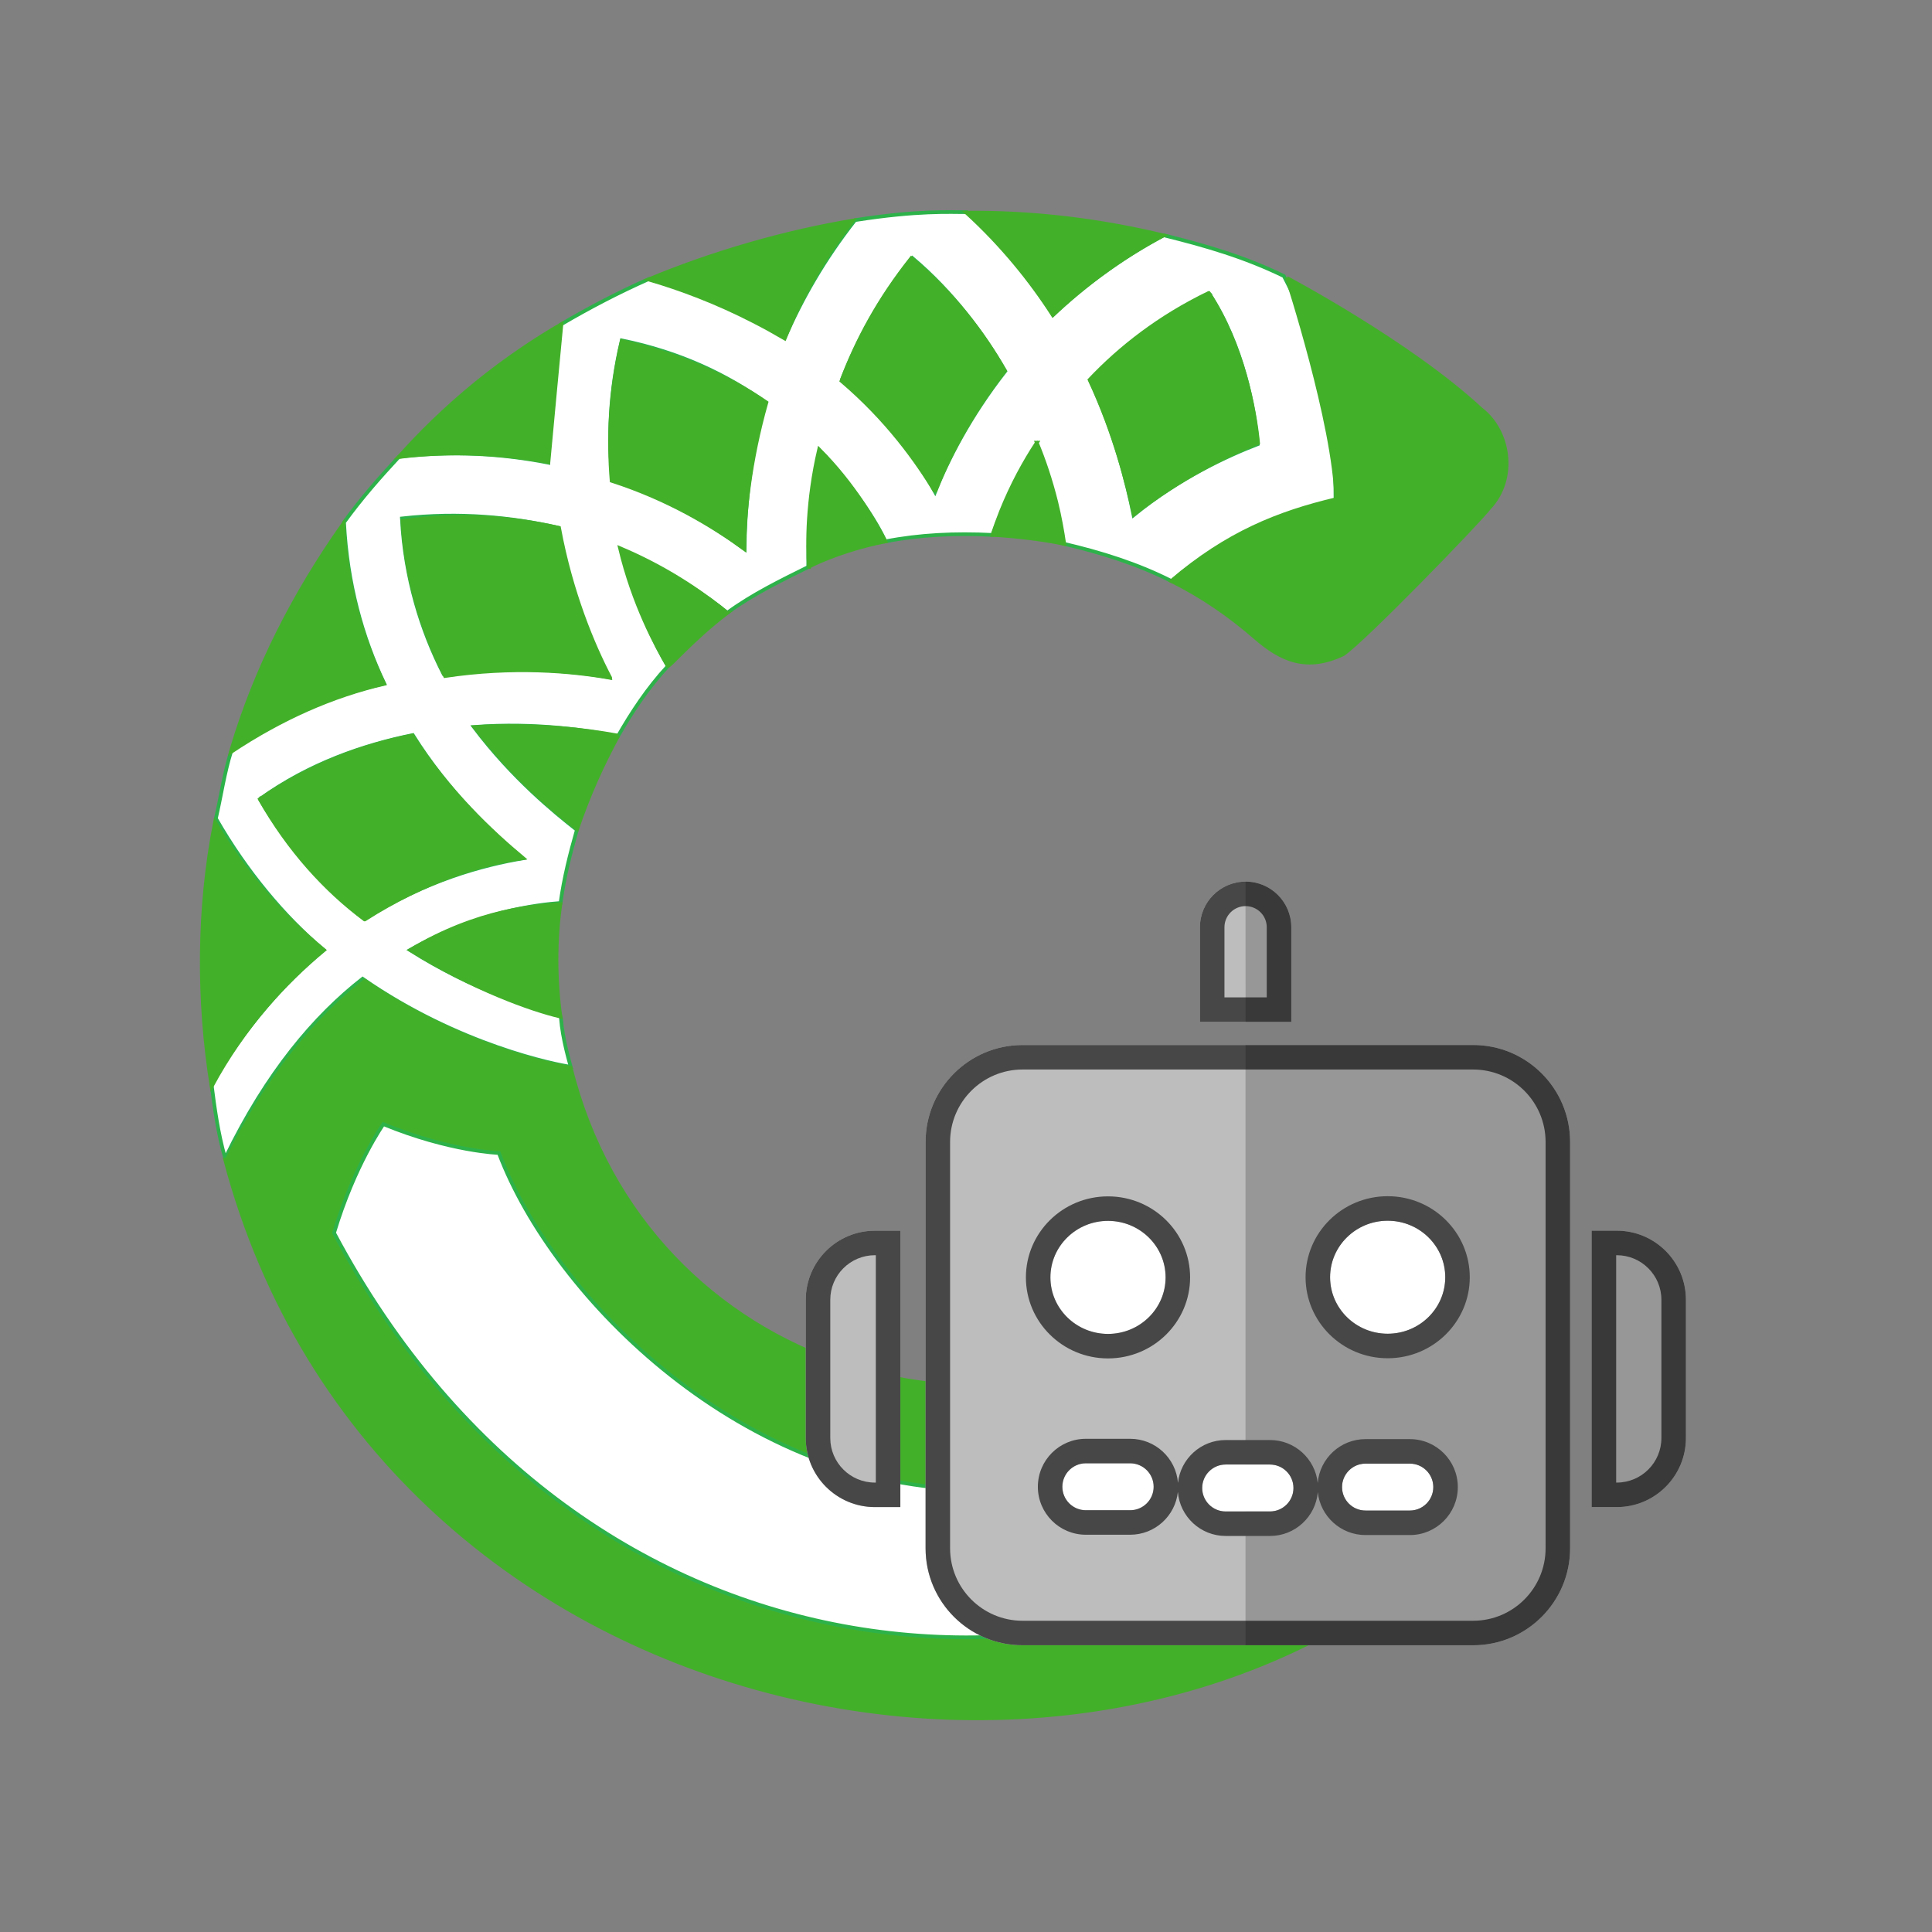<?xml version="1.0" encoding="UTF-8" standalone="no"?>
<!DOCTYPE svg PUBLIC "-//W3C//DTD SVG 1.1//EN" "http://www.w3.org/Graphics/SVG/1.1/DTD/svg11.dtd">
<svg width="100%" height="100%" viewBox="0 0 1025 1025" version="1.1" xmlns="http://www.w3.org/2000/svg" xmlns:xlink="http://www.w3.org/1999/xlink" xml:space="preserve" xmlns:serif="http://www.serif.com/" style="fill-rule:evenodd;clip-rule:evenodd;">
    <rect x="0" y="0" width="1025" height="1025" fill="#808080" stroke="none"/>
    <g transform="matrix(1,0,0,1,-1635,-2703)">
        <g id="bot" transform="matrix(1,0,0,1,1635.76,2703.5)">
            <rect x="0" y="0" width="1024" height="1024" style="fill:none;"/>
            <clipPath id="_clip1">
                <rect x="0" y="0" width="1024" height="1024"/>
            </clipPath>
            <g clip-path="url(#_clip1)">
                <g id="circle">
                    <g transform="matrix(0.207,-2.01917e-17,2.2003e-17,0.207,85.725,103.56)">
                        <g id="solid">
                            <g id="g702">
                                <path id="path21" d="M1016.58,2097.5C942.652,2079.77 793.666,2033.76 632.987,1932.3C807.621,1832.72 962.265,1815.75 1018.84,1811.6C1027.89,1745.97 1043.36,1685.24 1060.71,1624.14C1004.51,1580.01 895.882,1492.13 796.683,1360.49C957.739,1348.04 1096.54,1370.67 1165.94,1384.25C1201.02,1323.15 1241.38,1261.29 1293.81,1204.71C1263.63,1152.29 1211.2,1051.96 1177.26,907.497C1307.39,964.828 1398.66,1028.57 1446.19,1067.8C1511.82,1019.9 1583.86,985.196 1653.64,950.495C1653.64,889.392 1656.28,782.65 1683.06,651.768C1773.96,748.326 1829.78,836.587 1851.28,884.866C1938.41,867.893 2030.06,863.366 2125.87,868.27C2143.6,820.368 2178.67,737.388 2240.15,637.058C2283.15,750.967 2300.12,842.999 2308.42,890.901C2403.85,913.154 2498.14,942.574 2584.9,986.705C2724.83,869.401 2852.7,819.236 3005.08,780.387C3005.83,588.025 2971.88,393.399 2872.68,204.809C2772.73,156.153 2673.53,127.11 2564.91,100.33C2451.38,161.056 2359.72,230.457 2281.27,304.385C2225.07,216.502 2151.52,124.47 2060.62,41.113C2017.24,41.113 1934.64,36.209 1773.58,61.48C1694.75,161.81 1637.8,262.141 1593.67,362.471C1498.24,300.613 1380.94,247.808 1246.28,211.976C1167.83,246.676 1093.52,285.526 1019.6,328.902C992.817,455.634 983.765,573.692 987.537,683.074C874.382,660.82 744.255,651.391 604.698,667.987C556.419,720.038 508.14,774.729 464.01,835.832C471.931,993.117 510.78,1131.16 566.98,1249.22C436.476,1279.02 301.068,1335.22 174.712,1422.35C156.985,1478.92 148.687,1538.14 135.486,1595.1C213.185,1730.88 312.006,1848.56 411.959,1932.3C311.629,2014.9 216.202,2121.64 124.17,2274.02C132.468,2339.65 141.143,2401.89 158.494,2463.37L160.757,2463.37C266.367,2245.36 389.328,2101.27 511.535,2005.85C758.588,2177.46 1009.79,2226.87 1044.87,2231.4C1041.85,2219.71 1023.75,2159.36 1019.97,2106.93L1017.33,2097.12L1016.58,2097.5ZM2681.45,250.071C2767.83,381.707 2797.63,543.517 2805.92,635.549C2727.47,665.724 2605.26,721.924 2487.58,817.728C2470.61,734.748 2440.81,612.164 2376.32,471.853C2455.15,393.399 2555.48,315.323 2681.83,250.448L2681.45,250.071ZM1920.68,158.793C2024.78,246.676 2102.48,351.91 2158.68,448.468C2066.65,566.148 2009.7,679.302 1978.77,758.133C1935.77,679.302 1857.69,574.069 1740.77,468.458C1780.37,368.128 1837.33,259.123 1920.68,158.793ZM1175.75,369.637C1327.75,400.943 1445.06,458.274 1544.63,528.807C1500.5,681.565 1491.07,816.973 1490.7,904.479C1412.62,847.148 1299.84,776.615 1152.37,727.959C1139.92,623.102 1144.82,500.519 1175.75,369.637ZM1012.43,849.788C1042.23,1020.27 1100.31,1150.02 1143.31,1233.38C1043.36,1215.28 888.715,1203.21 718.984,1224.33C662.784,1114.57 620.163,979.161 612.242,826.026C760.097,809.43 895.127,823.008 1012.43,849.788ZM247.885,1545.69C374.618,1454.41 513.798,1406.88 640.153,1381.24C730.677,1526.07 843.454,1631.31 921.53,1697.31C821.577,1714.29 673.345,1753.14 516.438,1852.71C421.011,1778.03 325.962,1676.94 248.263,1545.31L247.885,1545.69Z" style="fill:white;stroke:rgb(45,178,74);stroke-width:9.43px;"/>
                                <g id="g23">
                                    <path id="path25" d="M1851.66,884.866C1825.63,836.964 1773.2,740.783 1681.55,649.128C1651,780.01 1651,893.541 1655.52,950.495C1651,950.495 1738.5,906.742 1851.66,884.866Z" style="fill:rgb(67,176,42);stroke:rgb(67,176,42);stroke-width:9.43px;"/>
                                    <path id="path35" d="M1445.81,1068.18C1397.91,1028.95 1306.25,959.17 1171.22,902.216C1205.92,1046.3 1262.88,1151.15 1293.43,1203.58C1293.43,1212.26 1354.53,1137.95 1446.19,1068.18L1445.81,1068.18Z" style="fill:rgb(67,176,42);stroke:rgb(67,176,42);stroke-width:9.43px;"/>
                                    <path id="path37" d="M1978.77,757.379C2009.32,678.925 2065.9,565.394 2157.55,447.336C2100.97,347.006 2022.52,246.676 1917.66,159.17C1834.68,264.026 1778.11,368.883 1738.88,473.362C1856.56,573.692 1930.87,678.548 1978.77,757.002L1978.77,757.379Z" style="fill:rgb(67,176,42);stroke:rgb(67,176,42);stroke-width:9.43px;"/>
                                    <path id="path39" d="M1167.08,1382.74C1121.06,1374.45 1070.52,1367.28 1016.2,1363.13C936.24,1356.72 863.067,1356.72 798.569,1360.87C836.664,1409.52 883.058,1463.08 939.257,1517.02C981.502,1557.38 1022.61,1592.08 1061.46,1621.88C1074.66,1583.03 1090.51,1541.91 1109.74,1498.16C1128.23,1456.29 1147.84,1417.82 1166.7,1382.74L1167.08,1382.74Z" style="fill:rgb(67,176,42);stroke:rgb(67,176,42);stroke-width:9.43px;"/>
                                    <path id="path43" d="M517.192,1853.84C674.099,1753.51 822.331,1709.76 922.662,1696.56C844.208,1630.93 730.677,1526.45 639.022,1382.37C508.14,1408.39 374.618,1458.56 248.263,1545.69C322.567,1676.57 416.862,1779.54 516.815,1853.84L517.192,1853.84Z" style="fill:rgb(67,176,42);stroke:rgb(67,176,42);stroke-width:9.43px;"/>
                                    <path id="path45" d="M1018.47,1814.62C957.362,1819.14 808.753,1827.44 634.118,1932.3C795.552,2032.63 944.161,2085.43 1018.47,2102.78C1005.26,2006.6 1005.26,1906.27 1018.47,1814.62Z" style="fill:rgb(67,176,42);stroke:rgb(67,176,42);stroke-width:9.43px;"/>
                                    <path id="path47" d="M1546.52,528.807C1450.71,463.178 1328.51,406.601 1175.75,371.523C1145.2,502.405 1141.05,624.611 1149.72,729.467C1297.96,777.369 1411.49,847.148 1489.94,904.102C1489.94,816.973 1503.14,681.565 1546.52,528.807Z" style="fill:rgb(67,176,42);stroke:rgb(67,176,42);stroke-width:9.43px;"/>
                                    <path id="path49" d="M2880.61,209.335C2880.61,209.335 3002.81,584.63 3006.96,776.615C2858.73,811.693 2727.85,863.744 2584.14,986.327C2662.6,1025.55 2732.37,1073.46 2798,1130.41C2867.78,1191.51 2933.03,1217.54 3024.69,1174.16C3077.12,1139.09 3369.06,838.095 3399.61,798.869C3469.39,724.564 3452.03,602.357 3377.73,545.78C3194.42,375.672 2880.61,209.712 2880.61,209.712L2880.61,209.335Z" style="fill:rgb(67,176,42);stroke:rgb(67,176,42);stroke-width:9.43px;"/>
                                    <path id="path51" d="M173.958,1424.61C304.84,1337.48 435.721,1280.53 566.603,1249.98C510.026,1132.3 470.799,996.888 462.124,839.604C335.768,1018.39 236.99,1211.86 175.887,1417.04L173.958,1424.61Z" style="fill:rgb(67,176,42);stroke:rgb(67,176,42);stroke-width:9.43px;"/>
                                    <path id="path55" d="M1145.95,1234.13C1102.2,1151.15 1045.62,1015.75 1015.07,850.165C897.39,824.14 766.509,810.938 613.751,832.815C622.426,985.573 666.179,1116.45 722.756,1229.99C897.013,1203.96 1045.62,1216.79 1145.95,1234.51L1145.95,1234.13Z" style="fill:rgb(67,176,42);stroke:rgb(67,176,42);stroke-width:9.43px;"/>
                                    <path id="path59" d="M603.944,668.741C661.275,661.575 729.168,657.426 805.736,660.443C874.382,663.461 935.486,671.759 987.914,681.565C998.852,563.885 1009.79,446.205 1021.11,328.147C954.722,366.62 879.663,416.407 801.587,479.774C721.624,545.026 656.372,609.901 604.321,668.364L603.944,668.741Z" style="fill:rgb(67,176,42);stroke:rgb(67,176,42);stroke-width:9.43px;stroke-linecap:round;"/>
                                    <path id="path679" d="M1244.4,213.484C1327,237.624 1418.28,271.947 1512.95,320.604C1541.24,334.936 1568.02,350.024 1593.29,364.734C1611.77,319.095 1635.53,268.175 1666.09,214.616C1699.65,155.398 1735.11,104.856 1767.92,62.612C1686.83,76.19 1597.06,95.804 1500.88,123.715C1405.45,151.249 1319.83,182.178 1244.4,213.484Z" style="fill:rgb(67,176,42);fill-rule:nonzero;stroke:rgb(67,176,42);stroke-width:9.43px;"/>
                                    <path id="path71" d="M412.336,1932.3C312.006,1849.32 211.676,1740.31 133.222,1604.9C89.47,1827.44 89.47,2063.18 124.547,2281.57C207.527,2128.81 307.857,2019.8 412.336,1932.3Z" style="fill:rgb(67,176,42);stroke:rgb(67,176,42);stroke-width:9.43px;"/>
                                    <path id="path75" d="M3343.03,3058.56C3068.44,2796.79 3011.49,2626.31 2780.65,2805.47C2148.5,3302.97 1236.85,3006.13 1044.87,2233.66C1010.17,2229.14 765.754,2181.24 517.192,2011.13C394.986,2107.31 268.63,2255.54 163.774,2469.4L159.248,2469.4C556.042,3970.96 2487.96,4320.23 3381.88,3381.8C3530.11,3224.52 3395.08,3115.51 3342.65,3058.93L3343.03,3058.56Z" style="fill:rgb(67,176,42);stroke:rgb(67,176,42);stroke-width:9.43px;"/>
                                    <path id="path79" d="M2679.95,248.185C2553.59,309.288 2453.26,387.742 2374.81,470.721C2440.06,610.278 2470.61,737.011 2488.34,815.465C2610.55,719.283 2732.37,662.706 2806.68,632.155C2798,545.026 2767.45,383.216 2680.32,248.185L2679.95,248.185Z" style="fill:rgb(67,176,42);stroke:rgb(67,176,42);stroke-width:9.43px;"/>
                                    <path id="path83" d="M2239.78,631.778C2207.72,680.434 2175.66,738.897 2148.12,807.167C2139.82,828.289 2132.28,848.656 2125.87,868.27C2156.04,869.779 2188.48,872.796 2222.43,876.945C2253.36,880.717 2282.78,885.62 2309.93,891.278C2305.03,858.086 2298.62,821.877 2289.19,783.404C2274.85,726.073 2257.5,675.153 2239.4,631.778L2239.78,631.778Z" style="fill:rgb(67,176,42);stroke:rgb(67,176,42);stroke-width:9.43px;"/>
                                    <path id="path87" d="M2280.51,304.762C2319.74,267.798 2367.26,227.44 2423.09,187.836C2472.87,152.381 2520.4,123.715 2564.15,100.707C2491.73,83.357 2409.51,67.515 2318.61,56.577C2223.56,45.262 2136.43,41.49 2059.11,42.244C2150.38,125.601 2224.31,217.256 2280.51,304.762Z" style="fill:rgb(67,176,42);stroke:rgb(67,176,42);stroke-width:9.43px;"/>
                                </g>
                                <g id="use111">
                                    <path id="SVGID" d="M860.804,2452.43C1000.36,2822.82 1488.06,3314.66 2088.9,3314.66C2420.07,3314.66 2720.3,3196.98 2955.66,2996.7C2973.01,2988.03 3134.07,3170.96 3199.7,3240.74C3212.9,3258.09 3212.9,3262.61 3212.9,3262.61C2420.07,3955.12 1074.29,3855.16 438.362,2657.24C490.79,2482.98 564.717,2378.5 564.717,2378.5C734.448,2448.28 860.804,2452.43 860.804,2452.43Z" style="fill:white;fill-rule:nonzero;stroke:rgb(45,178,74);stroke-width:9.43px;"/>
                                </g>
                            </g>
                        </g>
                    </g>
                    <g transform="matrix(1.208,0,0,1.017,-72.996,-33.936)">
                        <ellipse cx="484.192" cy="536.926" rx="423.774" ry="503.55" style="fill:none;"/>
                    </g>
                </g>
                <g transform="matrix(1.235,0,0,1.235,13.265,-105.335)">
                    <g transform="matrix(0.111,0,0,0.933,465.367,-110.986)">
                        <path d="M349.107,680.448L702.613,680.448L702.613,636.877C702.613,625.278 623.413,615.861 525.86,615.861C428.307,615.861 349.107,625.278 349.107,636.877L349.107,680.448Z" style="fill:rgb(189,189,189);"/>
                        <path d="M349.107,680.448L702.613,680.448L702.613,636.877C702.613,625.278 623.413,615.861 525.86,615.861C428.307,615.861 349.107,625.278 349.107,636.877L349.107,680.448ZM444.008,669.164L444.008,636.877C444.008,631.505 480.685,627.145 525.86,627.145C571.036,627.145 607.713,631.505 607.713,636.877C607.713,636.877 607.713,669.164 607.713,669.164L444.008,669.164Z" style="fill:rgb(71,71,71);"/>
                    </g>
                    <g transform="matrix(1,0,0,1,1,0)">
                        <path d="M662.133,575.459C662.133,552.472 643.47,533.81 620.484,533.81L426.911,533.81C403.924,533.81 385.261,552.472 385.261,575.459L385.261,750.015C385.261,773.002 403.924,791.664 426.911,791.664L620.484,791.664C643.47,791.664 662.133,773.002 662.133,750.015L662.133,575.459Z" style="fill:rgb(189,189,189);"/>
                        <path d="M662.133,575.459C662.133,552.472 643.47,533.81 620.484,533.81L426.911,533.81C403.924,533.81 385.261,552.472 385.261,575.459L385.261,750.015C385.261,773.002 403.924,791.664 426.911,791.664L620.484,791.664C643.47,791.664 662.133,773.002 662.133,750.015L662.133,575.459ZM651.606,575.459L651.606,750.015C651.606,767.192 637.661,781.138 620.484,781.138C620.484,781.138 426.911,781.138 426.911,781.138C409.734,781.138 395.788,767.192 395.788,750.015C395.788,750.015 395.788,575.459 395.788,575.459C395.788,558.282 409.734,544.336 426.911,544.336C426.911,544.336 620.484,544.336 620.484,544.336C637.661,544.336 651.606,558.282 651.606,575.459Z" style="fill:rgb(71,71,71);"/>
                    </g>
                    <g transform="matrix(1.013,0,0,1.019,-18.858,-13.982)">
                        <path d="M389.213,615.861L378.423,615.861C362.243,615.861 349.107,628.913 349.107,644.99L349.107,703.248C349.107,719.325 362.243,732.377 378.423,732.377L389.213,732.377L389.213,615.861Z" style="fill:rgb(189,189,189);"/>
                        <path d="M389.213,615.861L378.423,615.861C362.243,615.861 349.107,628.913 349.107,644.99L349.107,703.248C349.107,719.325 362.243,732.377 378.423,732.377L389.213,732.377L389.213,615.861ZM378.817,626.19L378.817,722.048C378.817,722.048 378.423,722.048 378.423,722.048C367.98,722.048 359.503,713.624 359.503,703.248L359.503,644.99C359.503,634.614 367.98,626.19 378.423,626.19L378.817,626.19Z" style="fill:rgb(71,71,71);"/>
                    </g>
                    <g transform="matrix(1.013,0,0,1.019,1.142,-13.982)">
                        <path d="M662.637,615.861L662.637,732.377L673.298,732.377C689.477,732.377 702.613,719.325 702.613,703.248L702.613,644.99C702.613,628.913 689.477,615.861 673.298,615.861L662.637,615.861Z" style="fill:rgb(189,189,189);"/>
                        <path d="M662.637,615.861L662.637,732.377L673.298,732.377C689.477,732.377 702.613,719.325 702.613,703.248L702.613,644.99C702.613,628.913 689.477,615.861 673.298,615.861L662.637,615.861ZM673.033,626.19L673.298,626.19C683.74,626.19 692.218,634.614 692.218,644.99C692.218,644.99 692.218,703.248 692.218,703.248C692.218,713.624 683.74,722.048 673.298,722.048L673.033,722.048L673.033,626.19Z" style="fill:rgb(71,71,71);"/>
                    </g>
                    <g transform="matrix(0.111,0,0,0.933,465.367,-110.986)">
                        <path d="M525.86,615.861C525.086,615.835 525.86,680.448 525.86,680.448L702.613,680.448L702.613,636.877C702.613,625.278 623.413,615.861 525.86,615.861Z" style="fill-opacity:0.2;"/>
                    </g>
                    <g transform="matrix(1,0,0,1,1,0)">
                        <path d="M662.133,575.459C662.133,552.472 643.47,533.81 620.484,533.81L522.697,533.81L522.697,791.664L620.484,791.664C643.47,791.664 662.133,773.002 662.133,750.015L662.133,575.459Z" style="fill-opacity:0.2;"/>
                    </g>
                    <g transform="matrix(1.013,0,0,1.019,1.142,-13.982)">
                        <path d="M662.637,615.861L662.637,732.377L673.298,732.377C689.477,732.377 702.613,719.325 702.613,703.248L702.613,644.99C702.613,628.913 689.477,615.861 673.298,615.861L662.637,615.861Z" style="fill-opacity:0.2;"/>
                    </g>
                    <g transform="matrix(1,0,0,1,128.294,244.136)">
                        <path d="M416.009,479.973C416.009,474.41 411.493,469.893 405.93,469.893L386.877,469.893C381.314,469.893 376.797,474.41 376.797,479.973C376.797,485.536 381.314,490.052 386.877,490.052L405.93,490.052C411.493,490.052 416.009,485.536 416.009,479.973ZM476.08,479.582C476.08,474.019 471.564,469.502 466.001,469.502L446.948,469.502C441.385,469.502 436.868,474.019 436.868,479.582C436.868,485.145 441.385,489.661 446.948,489.661L466.001,489.661C471.564,489.661 476.08,485.145 476.08,479.582ZM355.938,479.444C355.938,473.881 351.422,469.364 345.858,469.364L326.806,469.364C321.243,469.364 316.726,473.881 316.726,479.444C316.726,485.007 321.243,489.524 326.806,489.524L345.858,489.524C351.422,489.524 355.938,485.007 355.938,479.444ZM336.332,365.22C349.988,365.22 361.074,376.099 361.074,389.5C361.074,402.9 349.988,413.779 336.332,413.779C322.676,413.779 311.59,402.9 311.59,389.5C311.59,376.099 322.676,365.22 336.332,365.22ZM456.474,365.15C470.13,365.15 481.217,376.03 481.217,389.43C481.217,402.83 470.13,413.709 456.474,413.709C442.819,413.709 431.732,402.83 431.732,389.43C431.732,376.03 442.819,365.15 456.474,365.15Z" style="fill:white;"/>
                        <path d="M366.345,481.655C367.196,492.242 376.07,500.579 386.877,500.579C386.877,500.579 405.93,500.579 405.93,500.579C416.707,500.579 425.562,492.288 426.455,481.742C427.534,492.101 436.304,500.188 446.948,500.188C446.948,500.188 466.001,500.188 466.001,500.188C477.374,500.188 486.607,490.955 486.607,479.582C486.607,468.209 477.374,458.976 466.001,458.976L446.948,458.976C436.171,458.976 427.315,467.267 426.423,477.813C425.343,467.454 416.574,459.366 405.93,459.366L386.877,459.366C376.251,459.366 367.493,467.426 366.391,477.761C365.54,467.174 356.665,458.838 345.858,458.838C345.858,458.838 326.806,458.838 326.806,458.838C315.433,458.838 306.199,468.071 306.199,479.444C306.199,490.817 315.433,500.05 326.806,500.05L345.858,500.05C356.484,500.05 365.242,491.99 366.345,481.655ZM416.009,479.973C416.009,474.41 411.493,469.893 405.93,469.893L386.877,469.893C381.314,469.893 376.797,474.41 376.797,479.973C376.797,485.536 381.314,490.052 386.877,490.052L405.93,490.052C411.493,490.052 416.009,485.536 416.009,479.973ZM476.08,479.582C476.08,474.019 471.564,469.502 466.001,469.502L446.948,469.502C441.385,469.502 436.868,474.019 436.868,479.582C436.868,485.145 441.385,489.661 446.948,489.661L466.001,489.661C471.564,489.661 476.08,485.145 476.08,479.582ZM355.938,479.444C355.938,473.881 351.422,469.364 345.858,469.364L326.806,469.364C321.243,469.364 316.726,473.881 316.726,479.444C316.726,485.007 321.243,489.524 326.806,489.524L345.858,489.524C351.422,489.524 355.938,485.007 355.938,479.444ZM336.332,354.693C316.812,354.693 301.063,370.345 301.063,389.5C301.063,408.654 316.812,424.306 336.332,424.306C355.852,424.306 371.601,408.654 371.601,389.5C371.601,370.345 355.852,354.693 336.332,354.693ZM456.474,354.624C436.954,354.624 421.205,370.275 421.205,389.43C421.205,408.585 436.954,424.236 456.474,424.236C475.994,424.236 491.743,408.585 491.743,389.43C491.743,370.275 475.994,354.624 456.474,354.624ZM336.332,365.22C349.988,365.22 361.074,376.099 361.074,389.5C361.074,402.9 349.988,413.779 336.332,413.779C322.676,413.779 311.59,402.9 311.59,389.5C311.59,376.099 322.676,365.22 336.332,365.22ZM456.474,365.15C470.13,365.15 481.217,376.03 481.217,389.43C481.217,402.83 470.13,413.709 456.474,413.709C442.819,413.709 431.732,402.83 431.732,389.43C431.732,376.03 442.819,365.15 456.474,365.15Z" style="fill:rgb(71,71,71);"/>
                    </g>
                </g>
            </g>
        </g>
    </g>
</svg>
